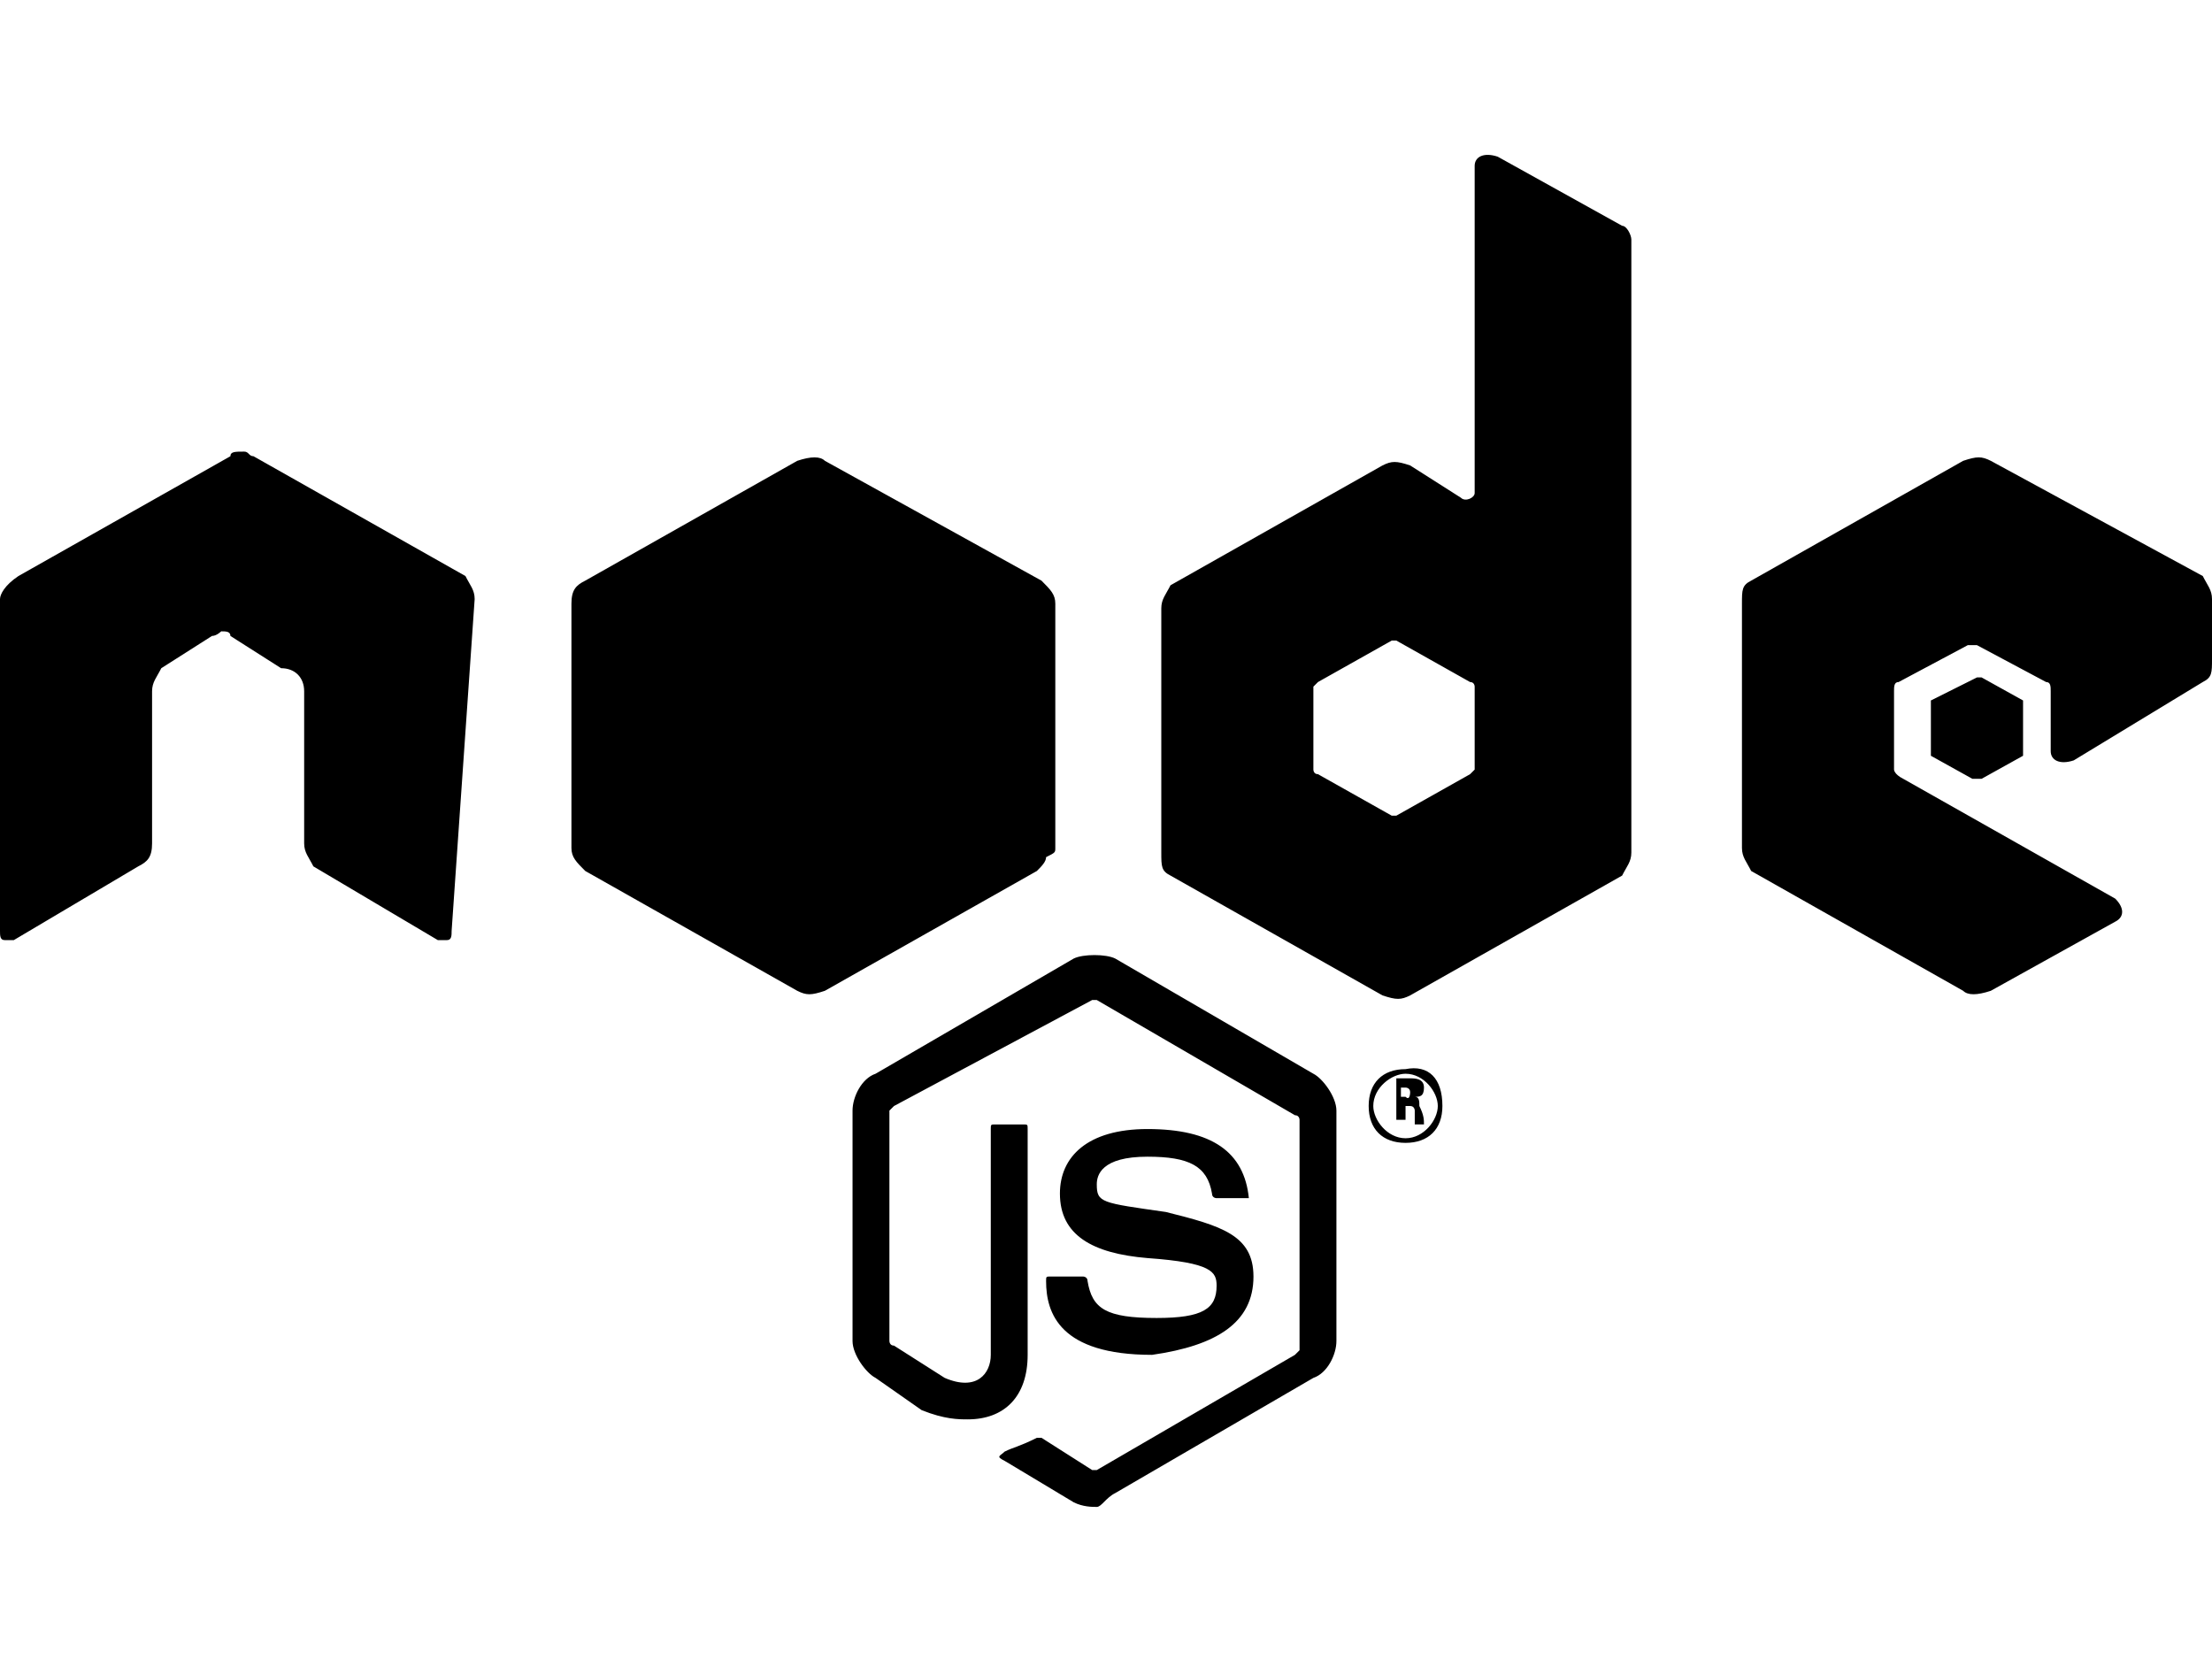 <svg enable-background="new 0 0 48 36" viewBox="0 0 48 36" xmlns="http://www.w3.org/2000/svg"><path d="m23.8 32.7c-.1 0-.3 0-.5-.1l-1.5-.9c-.2-.1-.1-.1 0-.2.2-.1.3-.1.7-.3h.1l1.1.7h.1l4.3-2.5.1-.1v-5s0-.1-.1-.1l-4.3-2.5h-.1l-4.3 2.3-.1.1v5s0 .1.1.1l1.1.7c.7.3 1-.1 1-.5v-4.9c0-.1 0-.1.1-.1h.6c.1 0 .1 0 .1.1v4.9c0 .9-.5 1.4-1.3 1.4-.2 0-.5 0-1-.2l-1-.7c-.2-.1-.5-.5-.5-.8v-5c0-.3.2-.7.5-.8l4.3-2.5c.2-.1.7-.1.9 0l4.3 2.5c.2.1.5.5.5.8v5c0 .3-.2.7-.5.8l-4.3 2.5c-.2.1-.3.3-.4.3zm3.4-5c0-.9-.7-1.1-1.9-1.4-1.4-.2-1.5-.2-1.5-.6 0-.2.1-.6 1.1-.6.9 0 1.3.2 1.4.8 0 .1.1.1.1.1h.6.1c-.1-1-.8-1.5-2.2-1.5-1.3 0-1.9.6-1.9 1.4 0 .9.7 1.3 1.9 1.4 1.4.1 1.5.3 1.5.6 0 .5-.3.7-1.3.7-1.1 0-1.4-.2-1.5-.8 0-.1-.1-.1-.1-.1h-.7c-.1 0-.1 0-.1.1 0 .7.3 1.6 2.3 1.6 1.4-.2 2.2-.7 2.2-1.7zm4.1-3.7c0 .5-.3.8-.8.8s-.8-.3-.8-.8.3-.8.8-.8c.5-.1.8.2.8.8zm-.1 0c0-.3-.3-.7-.7-.7-.3 0-.7.3-.7.7 0 .3.3.7.7.7s.7-.4.7-.7zm-.3.4h-.2s0-.2 0-.3c0 0 0-.1-.1-.1h-.1v.3h-.2v-.9h.3c.1 0 .3 0 .3.2s-.1.2-.2.2c.1 0 .1.1.1.2.1.2.1.3.1.4zm-.3-.7c0-.1-.1-.1-.1-.1h-.1v.2h.1c.1.1.1-.1.1-.1zm-20.3-10.7c0-.2-.1-.3-.2-.5l-4.6-2.6c-.1 0-.1-.1-.2-.1-.2 0-.3 0-.3.1l-4.6 2.6c-.3.2-.4.4-.4.5v7.2c0 .1 0 .2.1.2s.2 0 .2 0l2.7-1.6c.2-.1.3-.2.3-.5v-3.3c0-.2.1-.3.2-.5l1.1-.7c.1 0 .2-.1.2-.1.1 0 .2 0 .2.1l1.1.7c.3 0 .5.2.5.5v3.3c0 .2.1.3.2.5l2.7 1.6h.2c.1 0 .1-.1.1-.2zm25.1-7.8v13.3c0 .2-.1.3-.2.5l-4.6 2.6c-.2.1-.3.1-.6 0l-4.6-2.6c-.2-.1-.2-.2-.2-.5v-5.3c0-.2.1-.3.2-.5l4.6-2.6c.2-.1.3-.1.6 0l1.1.7c.1.1.3 0 .3-.1v-7.1c0-.2.2-.3.5-.2l2.7 1.5c.1 0 .2.2.2.3zm-3.4 9.7s0-.1-.1-.1l-1.6-.9h-.1l-1.6.9-.1.1v1.8s0 .1.1.1l1.6.9h.1l1.6-.9.1-.1zm15.8-.1c.2-.1.2-.2.2-.5v-1.3c0-.2-.1-.3-.2-.5l-4.6-2.5c-.2-.1-.3-.1-.6 0l-4.6 2.6c-.2.1-.2.2-.2.5v5.3c0 .2.1.3.2.5l4.6 2.6c.1.1.3.1.6 0l2.7-1.5c.2-.1.2-.3 0-.5l-4.6-2.6c-.2-.1-.2-.2-.2-.2v-1.7c0-.1 0-.2.1-.2l1.5-.8h.2l1.5.8c.1 0 .1.1.1.2v1.3c0 .2.2.3.5.2zm-5.9.4v1.1.1l.9.5h.2l.9-.5s0 0 0-.1v-1-.1l-.9-.5h-.1zm-19 3.2v-5.3c0-.2-.1-.3-.3-.5l-4.7-2.6c-.1-.1-.3-.1-.6 0l-4.6 2.6c-.2.1-.3.2-.3.5v5.3c0 .2.1.3.3.5l4.6 2.6c.2.1.3.1.6 0l4.6-2.6c.1-.1.2-.2.2-.3.2-.1.2-.1.2-.2z"/></svg>